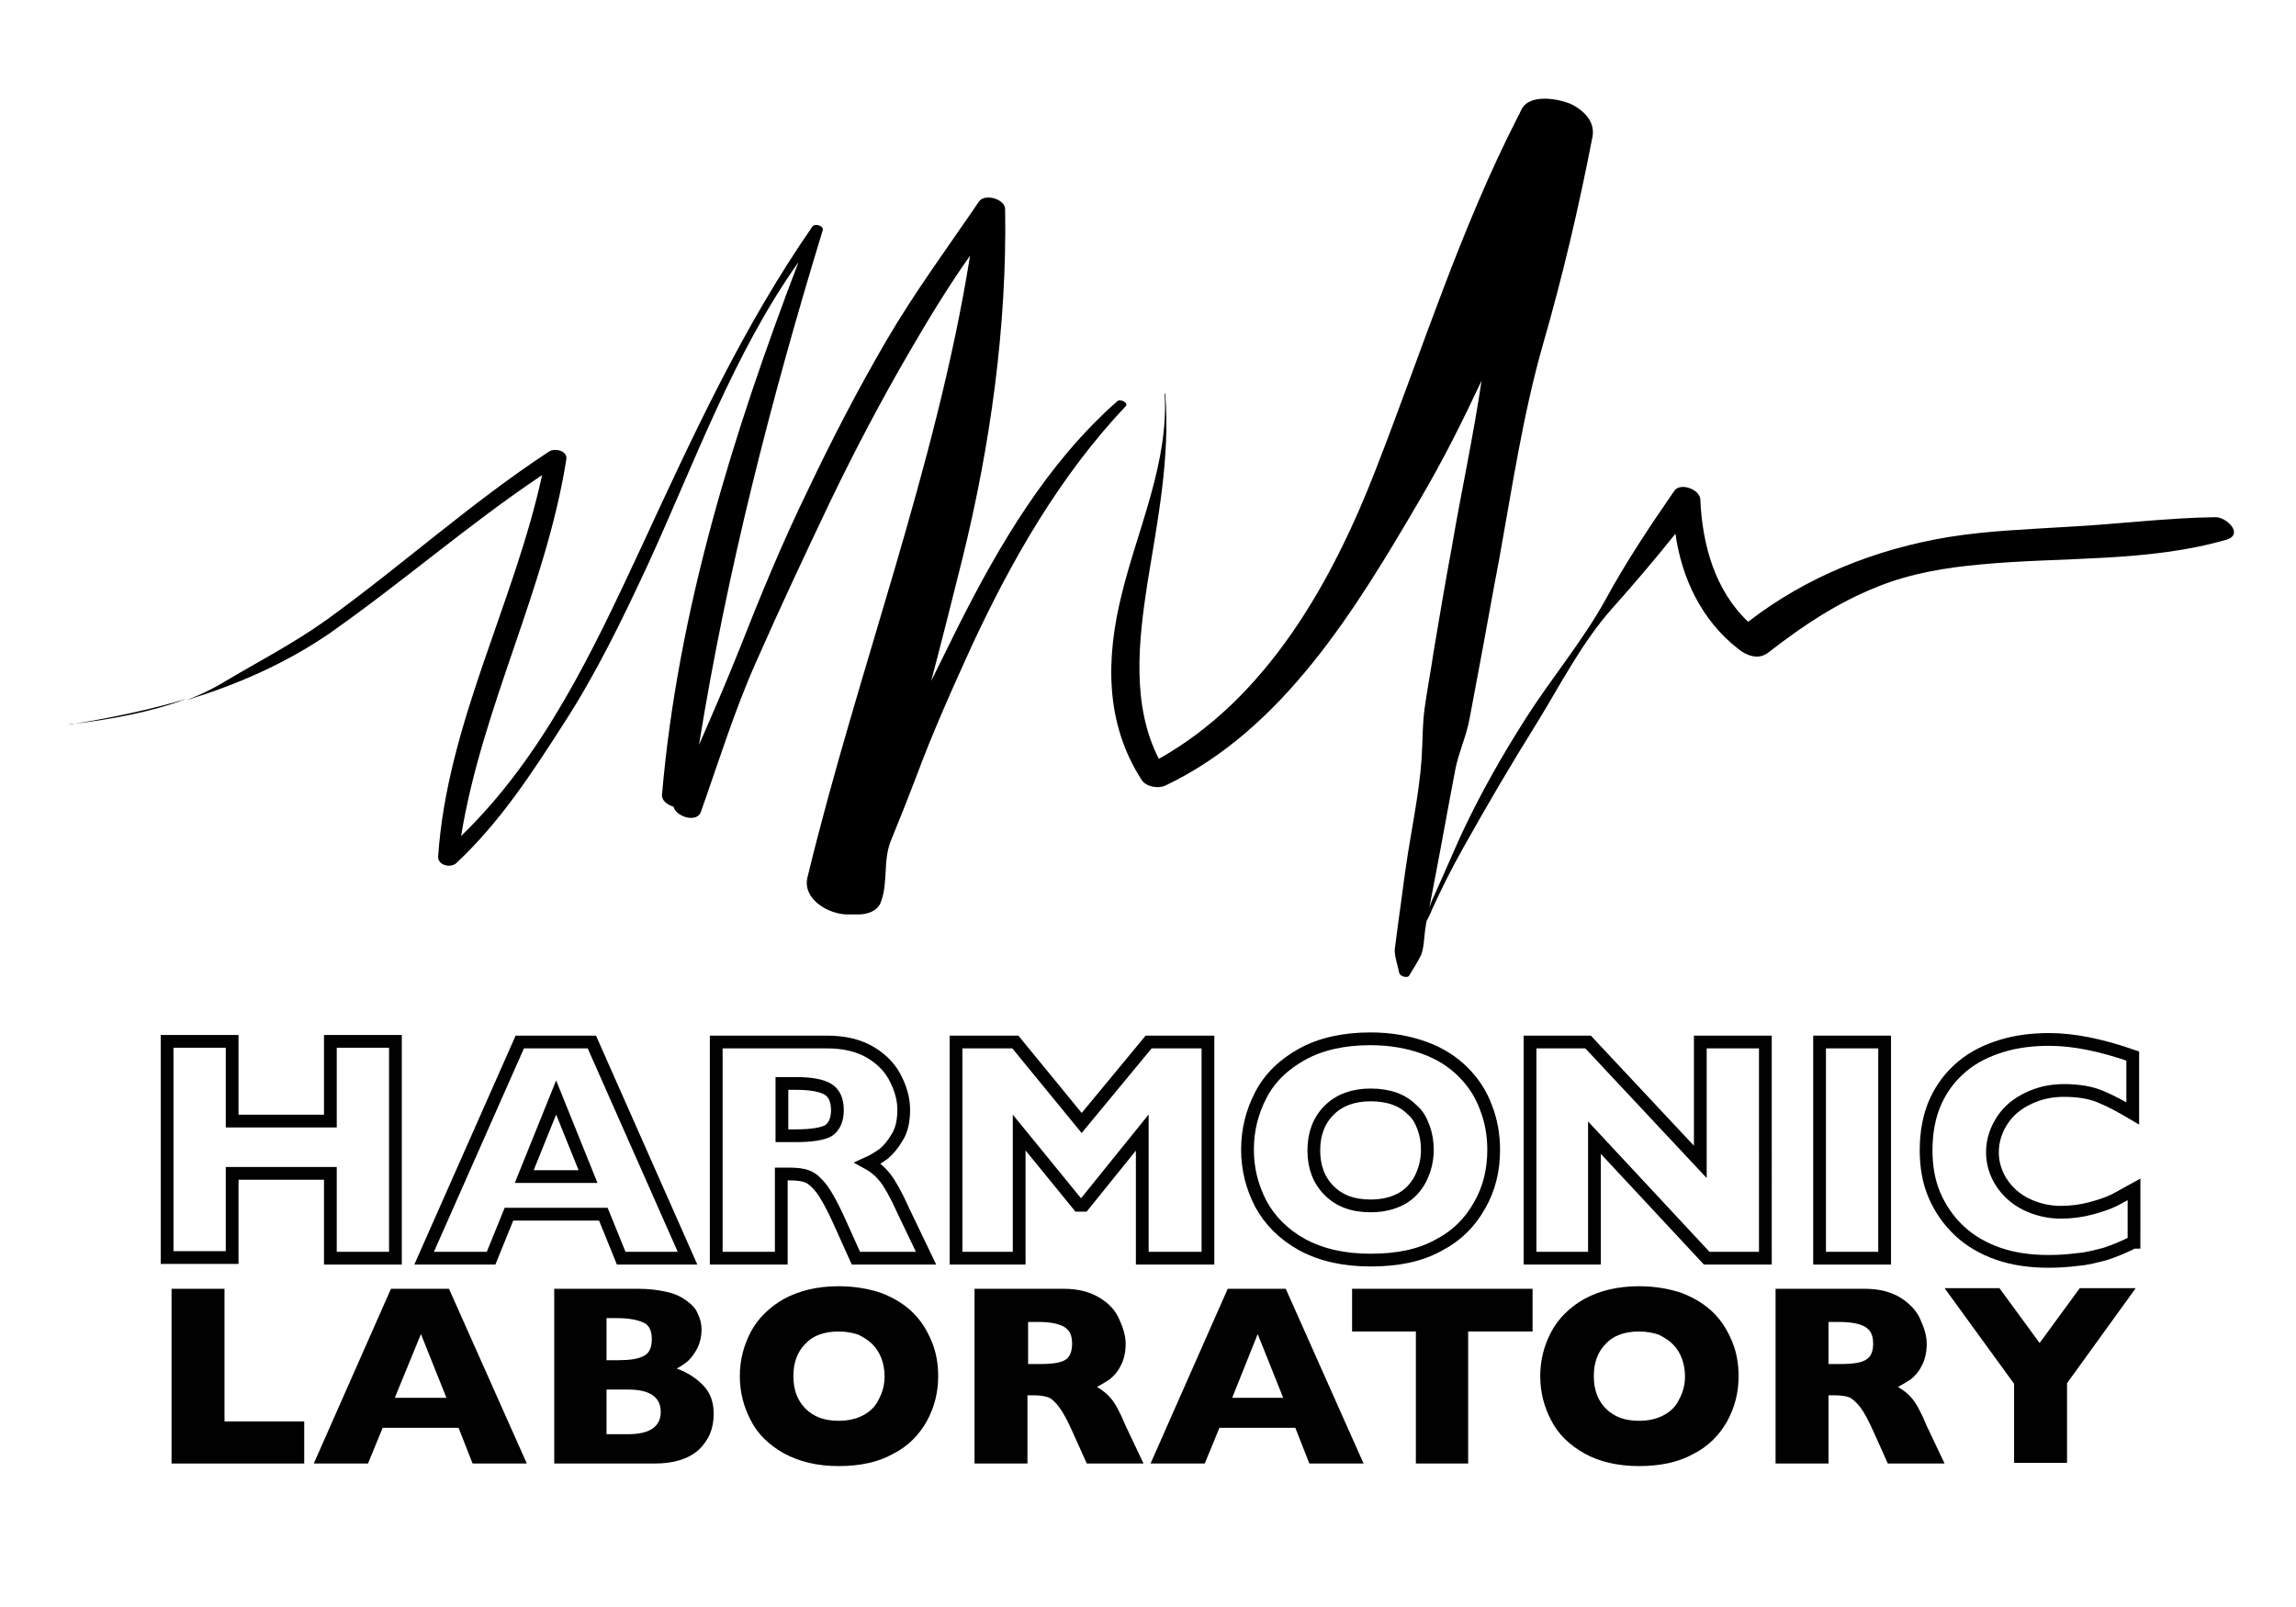 <?xml version="1.0" encoding="utf-8"?>
<!-- Generator: Adobe Illustrator 19.2.1, SVG Export Plug-In . SVG Version: 6.00 Build 0)  -->
<svg version="1.0" id="Layer_1" xmlns="http://www.w3.org/2000/svg" xmlns:xlink="http://www.w3.org/1999/xlink" x="0px" y="0px"
	 viewBox="0 0 360 252" style="enable-background:new 0 0 360 252;" xml:space="preserve">
<style type="text/css">
	.st0{fill:none;stroke:#010101;stroke-width:2;}
	.st1{fill:#010101;}
</style>
<g>
	<path class="st0" d="M62,197.3H51.8V184H36.4v13.2H26.2v-33.9h10.2v12.5h15.4v-12.5H62V197.3z"/>
	<path class="st0" d="M107.8,197.3H97.4l-2.8-6.9H79.8l-2.8,6.9H66.5l15-33.9h11.3L107.8,197.3z M92.2,184.5l-5-12.4l-5,12.4H92.2z"
		/>
	<path class="st0" d="M145.2,197.3h-11l-2.7-6c-1-2.2-1.9-3.8-2.6-4.8c-0.8-1-1.5-1.7-2.3-2c-0.7-0.3-1.7-0.4-2.9-0.4h-1.2v13.2
		h-10.2v-33.9h17.4c2.8,0,5.1,0.6,6.9,1.7c1.8,1.1,3.1,2.5,3.9,4.2c0.8,1.6,1.2,3.2,1.2,4.7c0,1.7-0.3,3.2-1,4.3
		c-0.7,1.2-1.4,2-2.1,2.6c-0.7,0.5-1.6,1.1-2.5,1.5c1.1,0.6,2,1.4,2.7,2.3c0.7,0.9,1.7,2.6,2.9,5.3L145.2,197.3z M131.3,174.1
		c0-1.6-0.5-2.7-1.5-3.3c-1-0.6-2.7-0.9-5-0.9h-2.2v8.2h2.2c2.5,0,4.2-0.3,5.1-0.8C130.8,176.7,131.3,175.6,131.3,174.1z"/>
	<path class="st0" d="M189.3,197.3h-10.2v-19.7l-9.2,11.4h-0.8l-9.3-11.4v19.7h-9.9v-33.9h9.3l10.4,12.7l10.5-12.7h9.3V197.3z"/>
	<path class="st0" d="M234.2,180.3c0,3.2-0.7,6.1-2.2,8.7c-1.5,2.7-3.6,4.8-6.5,6.3c-2.9,1.6-6.4,2.3-10.6,2.3
		c-4.2,0-7.7-0.8-10.7-2.4c-2.9-1.6-5.1-3.8-6.5-6.4c-1.4-2.7-2.1-5.5-2.1-8.5c0-3.1,0.7-5.9,2.1-8.6c1.4-2.7,3.6-4.8,6.5-6.4
		c2.9-1.6,6.5-2.4,10.7-2.4c3.1,0,5.9,0.5,8.4,1.4c2.5,0.9,4.5,2.2,6.1,3.8c1.6,1.6,2.8,3.4,3.6,5.6
		C233.8,175.7,234.2,178,234.2,180.3z M223.8,180.3c0-1.3-0.2-2.4-0.6-3.5c-0.4-1.1-0.9-2-1.7-2.7c-0.8-0.8-1.7-1.4-2.8-1.8
		c-1.1-0.4-2.4-0.6-3.8-0.6c-2.7,0-4.9,0.8-6.5,2.4c-1.6,1.6-2.4,3.7-2.4,6.3c0,2.6,0.8,4.7,2.4,6.3c1.6,1.6,3.7,2.4,6.5,2.4
		c1.9,0,3.5-0.4,4.8-1.1c1.3-0.7,2.3-1.8,3-3.1C223.4,183.5,223.8,182,223.8,180.3z"/>
	<path class="st0" d="M276.7,197.3h-9.1L250,178.4v18.9h-10.1v-33.9h9.1l17.6,18.8v-18.8h10.2V197.3z"/>
	<path class="st0" d="M295.5,197.3h-10.2v-33.9h10.2V197.3z"/>
	<path class="st0" d="M334.5,194.8c-1.4,0.7-2.8,1.3-4.3,1.8c-1.5,0.4-3,0.8-4.4,0.9c-1.5,0.2-3,0.3-4.6,0.3c-3,0-5.6-0.4-7.9-1.2
		c-2.3-0.8-4.4-2-6.1-3.6c-1.7-1.6-3-3.5-3.9-5.6c-0.9-2.1-1.3-4.5-1.3-7c0-2.9,0.5-5.5,1.5-7.7c1-2.2,2.4-4,4.2-5.5
		c1.8-1.5,3.9-2.5,6.2-3.2c2.3-0.7,4.8-1,7.4-1c3.9,0,8.2,0.9,13.1,2.6v9c-1.7-1-3.3-1.9-5-2.6c-1.6-0.7-3.6-1-5.8-1
		c-2,0-3.8,0.4-5.5,1.2c-1.7,0.8-3.1,1.9-4.1,3.4c-1,1.5-1.6,3.2-1.6,5.1c0,1.7,0.5,3.3,1.4,4.7c0.9,1.4,2.2,2.6,3.8,3.4
		c1.6,0.8,3.5,1.3,5.5,1.3c1.6,0,3.2-0.2,4.7-0.6c1.5-0.4,2.7-0.8,3.7-1.3c1-0.5,2-1.1,3.1-1.7V194.8z"/>
</g>
<g>
	<path class="st1" d="M47.7,229.5H26.9v-27.4h8.3v20.8h12.5V229.5z"/>
	<path class="st1" d="M82.6,229.5h-8.5l-2.2-5.6H60l-2.3,5.6h-8.5l12.1-27.4h9.1L82.6,229.5z M70,219.2l-4-10l-4.1,10H70z"/>
	<path class="st1" d="M111.9,221.7c0,2.4-0.8,4.2-2.4,5.7c-1.6,1.4-3.9,2.1-6.8,2.1H86.9v-27.4h13.2c1.7,0,3.2,0.2,4.5,0.5
		c1.3,0.3,2.3,0.8,3.1,1.4c0.8,0.6,1.4,1.2,1.7,2c0.4,0.8,0.6,1.6,0.6,2.5c0,1-0.2,1.9-0.6,2.8c-0.4,0.8-0.9,1.5-1.5,2.1
		c-0.6,0.5-1.2,0.9-1.8,1.2c1.9,0.7,3.3,1.7,4.3,2.8C111.4,218.5,111.9,219.9,111.9,221.7z M102.2,210c0-1.3-0.4-2.2-1.3-2.6
		c-0.9-0.4-2.2-0.7-4.1-0.7h-1.7v6.6h1.8c1.9,0,3.2-0.2,4.1-0.7C101.8,212.2,102.2,211.3,102.2,210z M103.6,221.4
		c0-2.3-1.7-3.5-5.1-3.5h-3.4v7h3.4C101.9,224.9,103.6,223.7,103.6,221.4z"/>
	<path class="st1" d="M147.1,215.8c0,2.6-0.6,4.9-1.8,7.1c-1.2,2.1-2.9,3.9-5.3,5.1c-2.3,1.3-5.2,1.9-8.5,1.9c-3.4,0-6.2-0.7-8.6-2
		c-2.3-1.3-4.1-3-5.2-5.2c-1.1-2.1-1.7-4.4-1.7-6.9c0-2.5,0.6-4.8,1.7-6.9c1.1-2.1,2.9-3.9,5.2-5.2c2.4-1.3,5.2-2,8.6-2
		c2.5,0,4.8,0.4,6.8,1.1c2,0.8,3.6,1.8,4.9,3.1c1.3,1.3,2.2,2.8,2.9,4.5C146.8,212.1,147.1,213.9,147.1,215.8z M138.7,215.8
		c0-1-0.2-2-0.5-2.8c-0.3-0.8-0.8-1.6-1.4-2.2c-0.6-0.6-1.4-1.1-2.2-1.5c-0.9-0.3-1.9-0.5-3.1-0.5c-2.2,0-4,0.6-5.2,1.9
		c-1.3,1.3-1.9,3-1.9,5.1c0,2.1,0.6,3.8,1.9,5.1c1.3,1.3,3,1.9,5.2,1.9c1.5,0,2.8-0.3,3.9-0.9c1.1-0.6,1.9-1.4,2.4-2.5
		C138.4,218.3,138.7,217.1,138.7,215.8z"/>
	<path class="st1" d="M179.3,229.5h-8.9l-2.2-4.9c-0.8-1.8-1.5-3.1-2.1-3.9c-0.6-0.8-1.2-1.4-1.8-1.6c-0.6-0.2-1.4-0.3-2.3-0.3h-0.9
		v10.7h-8.3v-27.4h14c2.3,0,4.1,0.5,5.6,1.4c1.5,0.9,2.5,2,3.1,3.4c0.6,1.3,1,2.6,1,3.8c0,1.4-0.3,2.6-0.8,3.5
		c-0.5,1-1.1,1.6-1.7,2.1c-0.6,0.4-1.3,0.8-2,1.2c0.9,0.5,1.6,1.1,2.2,1.8c0.6,0.7,1.4,2.1,2.3,4.3L179.3,229.5z M168.1,210.7
		c0-1.3-0.4-2.1-1.2-2.6c-0.8-0.5-2.2-0.8-4-0.8h-1.7v6.6h1.8c2,0,3.4-0.2,4.1-0.7C167.7,212.8,168.1,212,168.1,210.7z"/>
	<path class="st1" d="M213.8,229.5h-8.5l-2.2-5.6h-11.9l-2.3,5.6h-8.5l12.1-27.4h9.1L213.8,229.5z M201.2,219.2l-4-10l-4,10H201.2z"
		/>
	<path class="st1" d="M240.2,208.8h-10v20.7h-8.2v-20.7h-10v-6.7h28.3V208.8z"/>
	<path class="st1" d="M272.6,215.8c0,2.6-0.6,4.9-1.8,7.1c-1.2,2.1-2.9,3.9-5.3,5.1c-2.3,1.3-5.2,1.9-8.5,1.9c-3.4,0-6.3-0.7-8.6-2
		c-2.3-1.3-4.1-3-5.2-5.2c-1.1-2.1-1.7-4.4-1.7-6.9c0-2.5,0.6-4.8,1.7-6.9c1.1-2.1,2.9-3.9,5.2-5.2c2.4-1.3,5.2-2,8.6-2
		c2.5,0,4.8,0.4,6.8,1.1c2,0.8,3.6,1.8,4.9,3.1c1.3,1.3,2.2,2.8,2.9,4.5C272.3,212.1,272.6,213.9,272.6,215.8z M264.2,215.8
		c0-1-0.2-2-0.5-2.8c-0.3-0.8-0.8-1.6-1.4-2.2c-0.6-0.6-1.4-1.1-2.2-1.5c-0.9-0.3-1.9-0.5-3.1-0.5c-2.2,0-4,0.6-5.2,1.9
		c-1.3,1.3-1.9,3-1.9,5.1c0,2.1,0.6,3.8,1.9,5.1c1.3,1.3,3,1.9,5.2,1.9c1.5,0,2.8-0.3,3.9-0.9c1.1-0.6,1.9-1.4,2.4-2.5
		C263.9,218.3,264.2,217.1,264.2,215.8z"/>
	<path class="st1" d="M304.9,229.5H296l-2.2-4.9c-0.8-1.8-1.5-3.1-2.1-3.9c-0.6-0.8-1.3-1.4-1.8-1.6c-0.6-0.2-1.4-0.3-2.3-0.3h-0.9
		v10.7h-8.3v-27.4h14c2.3,0,4.1,0.5,5.6,1.4c1.4,0.9,2.5,2,3.1,3.4c0.6,1.3,1,2.6,1,3.8c0,1.4-0.3,2.6-0.8,3.5
		c-0.5,1-1.1,1.6-1.7,2.1c-0.6,0.4-1.3,0.8-2,1.2c0.9,0.5,1.6,1.1,2.2,1.8c0.6,0.7,1.4,2.1,2.3,4.3L304.9,229.5z M293.7,210.7
		c0-1.3-0.4-2.1-1.2-2.6c-0.8-0.5-2.2-0.8-4.1-0.8h-1.7v6.6h1.8c2,0,3.4-0.2,4.1-0.7C293.3,212.8,293.7,212,293.7,210.7z"/>
	<path class="st1" d="M334.8,202.1l-10.7,14.8v12.5h-8.3v-12.4l-10.9-15h8.6l6.3,8.6l6.3-8.6H334.8z"/>
</g>
<g>
	<path d="M29.2,109.6c-5.7,1.7-11.5,2.9-17.5,3.9C17.3,112.8,23.6,111.7,29.2,109.6z"/>
	<path d="M10.5,113.7c0.4-0.1,0.8-0.1,1.1-0.2C11.3,113.5,10.9,113.6,10.5,113.7C10.5,113.6,10.5,113.7,10.5,113.7z"/>
	<path d="M175.2,62.9c-11,9.7-18.5,22.5-25,35.4c-1.4,2.8-2.8,5.7-4.2,8.5c1.7-6.4,3.3-12.8,4.9-19.2c4.4-17.8,7-36.5,6.7-54.8
		c0-1.6-3.2-2.5-4.1-1.2c-4.9,7.2-10,14.1-14.4,21.6c-4.5,7.7-8.6,15.6-12.4,23.6c-4,8.2-7.5,16.7-10.8,25.1c-2,5-4.1,9.9-6.3,14.9
		c4.4-27.3,11.3-54.2,19.4-80.7c0.2-0.7-1.2-1.1-1.6-0.6c-10.9,15.7-18.8,32.9-26.8,50.2c-7.6,16.3-15.3,32.8-28.3,45.4
		c3.3-20.3,13.3-38.8,16.5-59.1c0.2-1.3-1.8-1.8-2.7-1.2c-12.2,8-23,17.8-34.9,26.4c-5.3,3.8-11,6.7-16.5,10c-1.7,1-3.6,1.9-5.5,2.6
		c7.9-2.4,15.5-5.7,22.5-10.5C63.1,91.3,73.5,82.2,85,74.5c-4.4,20.2-14.9,39-16.3,59.8c-0.1,1.4,2,1.9,2.9,1
		c6.8-6.4,11.7-13.9,16.7-21.7c5.2-8,9.3-16.5,13.3-25.1c7.3-15.9,13.4-33,23.6-47.4c-10.3,27-18.9,54.6-21.4,83.5
		c-0.1,0.9,0.8,1.6,1.8,1.9c0.4,1.6,3.7,2.6,4.3,0.8c2.8-7.9,5.3-16,8.7-23.6c3.7-8.4,7.6-16.7,11.5-24.9
		c3.9-8.1,8.1-16.1,12.6-23.8c2.9-5,6-10.1,9.4-14.9c-5.3,33.2-17.6,64.9-25.5,97.5c-0.8,3.4,3.3,5.8,6.3,5.8c0.6,0,1.1,0,1.7,0
		c1.3,0,3-0.5,3.5-1.9c1.2-3.1,0.3-6.5,1.6-9.7c1.4-3.4,2.7-6.7,4-10.1c2.6-7,5.7-13.9,8.8-20.7c6.3-13.5,13.8-26.5,24-37.3
		C177,63.2,175.7,62.5,175.2,62.9z"/>
</g>
<path d="M347.4,81.1c-7.7,0.1-15.3,1.1-23,1.5c-6.3,0.4-12.5,0.6-18.8,1.6c-11.5,1.9-22.3,6.2-31.5,13.3c-5.2-4.9-7.2-12.1-7.5-19.2
	c-0.1-1.6-3.2-2.7-4.1-1.3c-3.8,5.5-7.6,11.2-10.8,17.1c-3.6,6.5-8.5,12.3-12.5,18.6c-3.7,5.8-7.1,11.8-10,18
	c-1.5,3.3-2.9,6.6-4.4,9.9c-0.3,0.6-0.5,1.2-0.7,1.8c0.3-1.6,0.6-3.2,0.9-4.7c1.1-5.7,2.1-11.4,3.2-17.1c0.5-2.6,1.7-5.1,2.2-7.8
	c0.5-2.7,1-5.4,1.5-8c1.1-5.8,2.1-11.6,3.2-17.3c2-11.1,3.7-22.5,6.8-33.4c3.1-10.7,5.7-21.8,7.8-32.7c0.4-2.3-1.3-4-3.2-5
	c-1.9-0.9-6.6-1.8-7.9,0.7c-0.2,0.3-0.3,0.7-0.5,1c0,0,0,0,0,0c0,0,0,0,0,0c-9.1,17.7-15.1,36.8-22.3,55.3
	C209,91,198.8,109.4,181.7,119c-4.3-8.4-3.2-18.4-1.8-27.5c1.6-9.9,3.6-19.7,2.8-29.8c0,0-0.1,0-0.1,0c0.7,10.7-4.2,21.2-6.7,31.4
	c-2.5,10-2.7,20.2,3.1,29.2c0.7,1.1,2.6,1.4,3.7,0.9c18.5-8.8,29.9-27.7,39.9-44.8c3.6-6.1,6.7-12.3,9.7-18.7
	c-1.3,8.8-3.2,17.5-4.7,26.3c-1,5.4-1.9,10.7-2.8,16.1c-0.4,2.7-0.9,5.4-1.3,8.1c-0.5,3-0.4,5.8-0.6,8.8c-0.4,5.7-1.7,11.5-2.5,17.2
	c-0.4,2.7-0.7,5.3-1.1,8c-0.2,1.5-0.4,3-0.6,4.6c-0.1,1.1,0.5,2.7,0.7,3.8c0.1,0.5,1.4,0.9,1.6,0.3c0.6-1,1.2-1.9,1.7-2.9
	c0.6-1.1,0.6-3.3,0.8-4.5c0.1-0.4,0.1-0.8,0.2-1.1c0.3-0.6,0.6-1.1,0.8-1.7c1.5-3.3,3.1-6.5,4.9-9.7c3.7-6.6,7.5-13.1,11.5-19.5
	c3.7-6,7.1-12.7,11.8-18c3.4-3.8,6.8-7.8,10-11.8c1,7,4.1,13.6,9.9,18.1c1.4,1.1,3.2,1.7,4.7,0.5c5.4-4.2,10.8-7.8,17.1-10.3
	c5.2-2.1,10.7-3,16.3-3.5c12.7-1.2,26.2-0.3,38.5-3.9C351.8,83.7,349.1,81.1,347.4,81.1z"/>
</svg>
